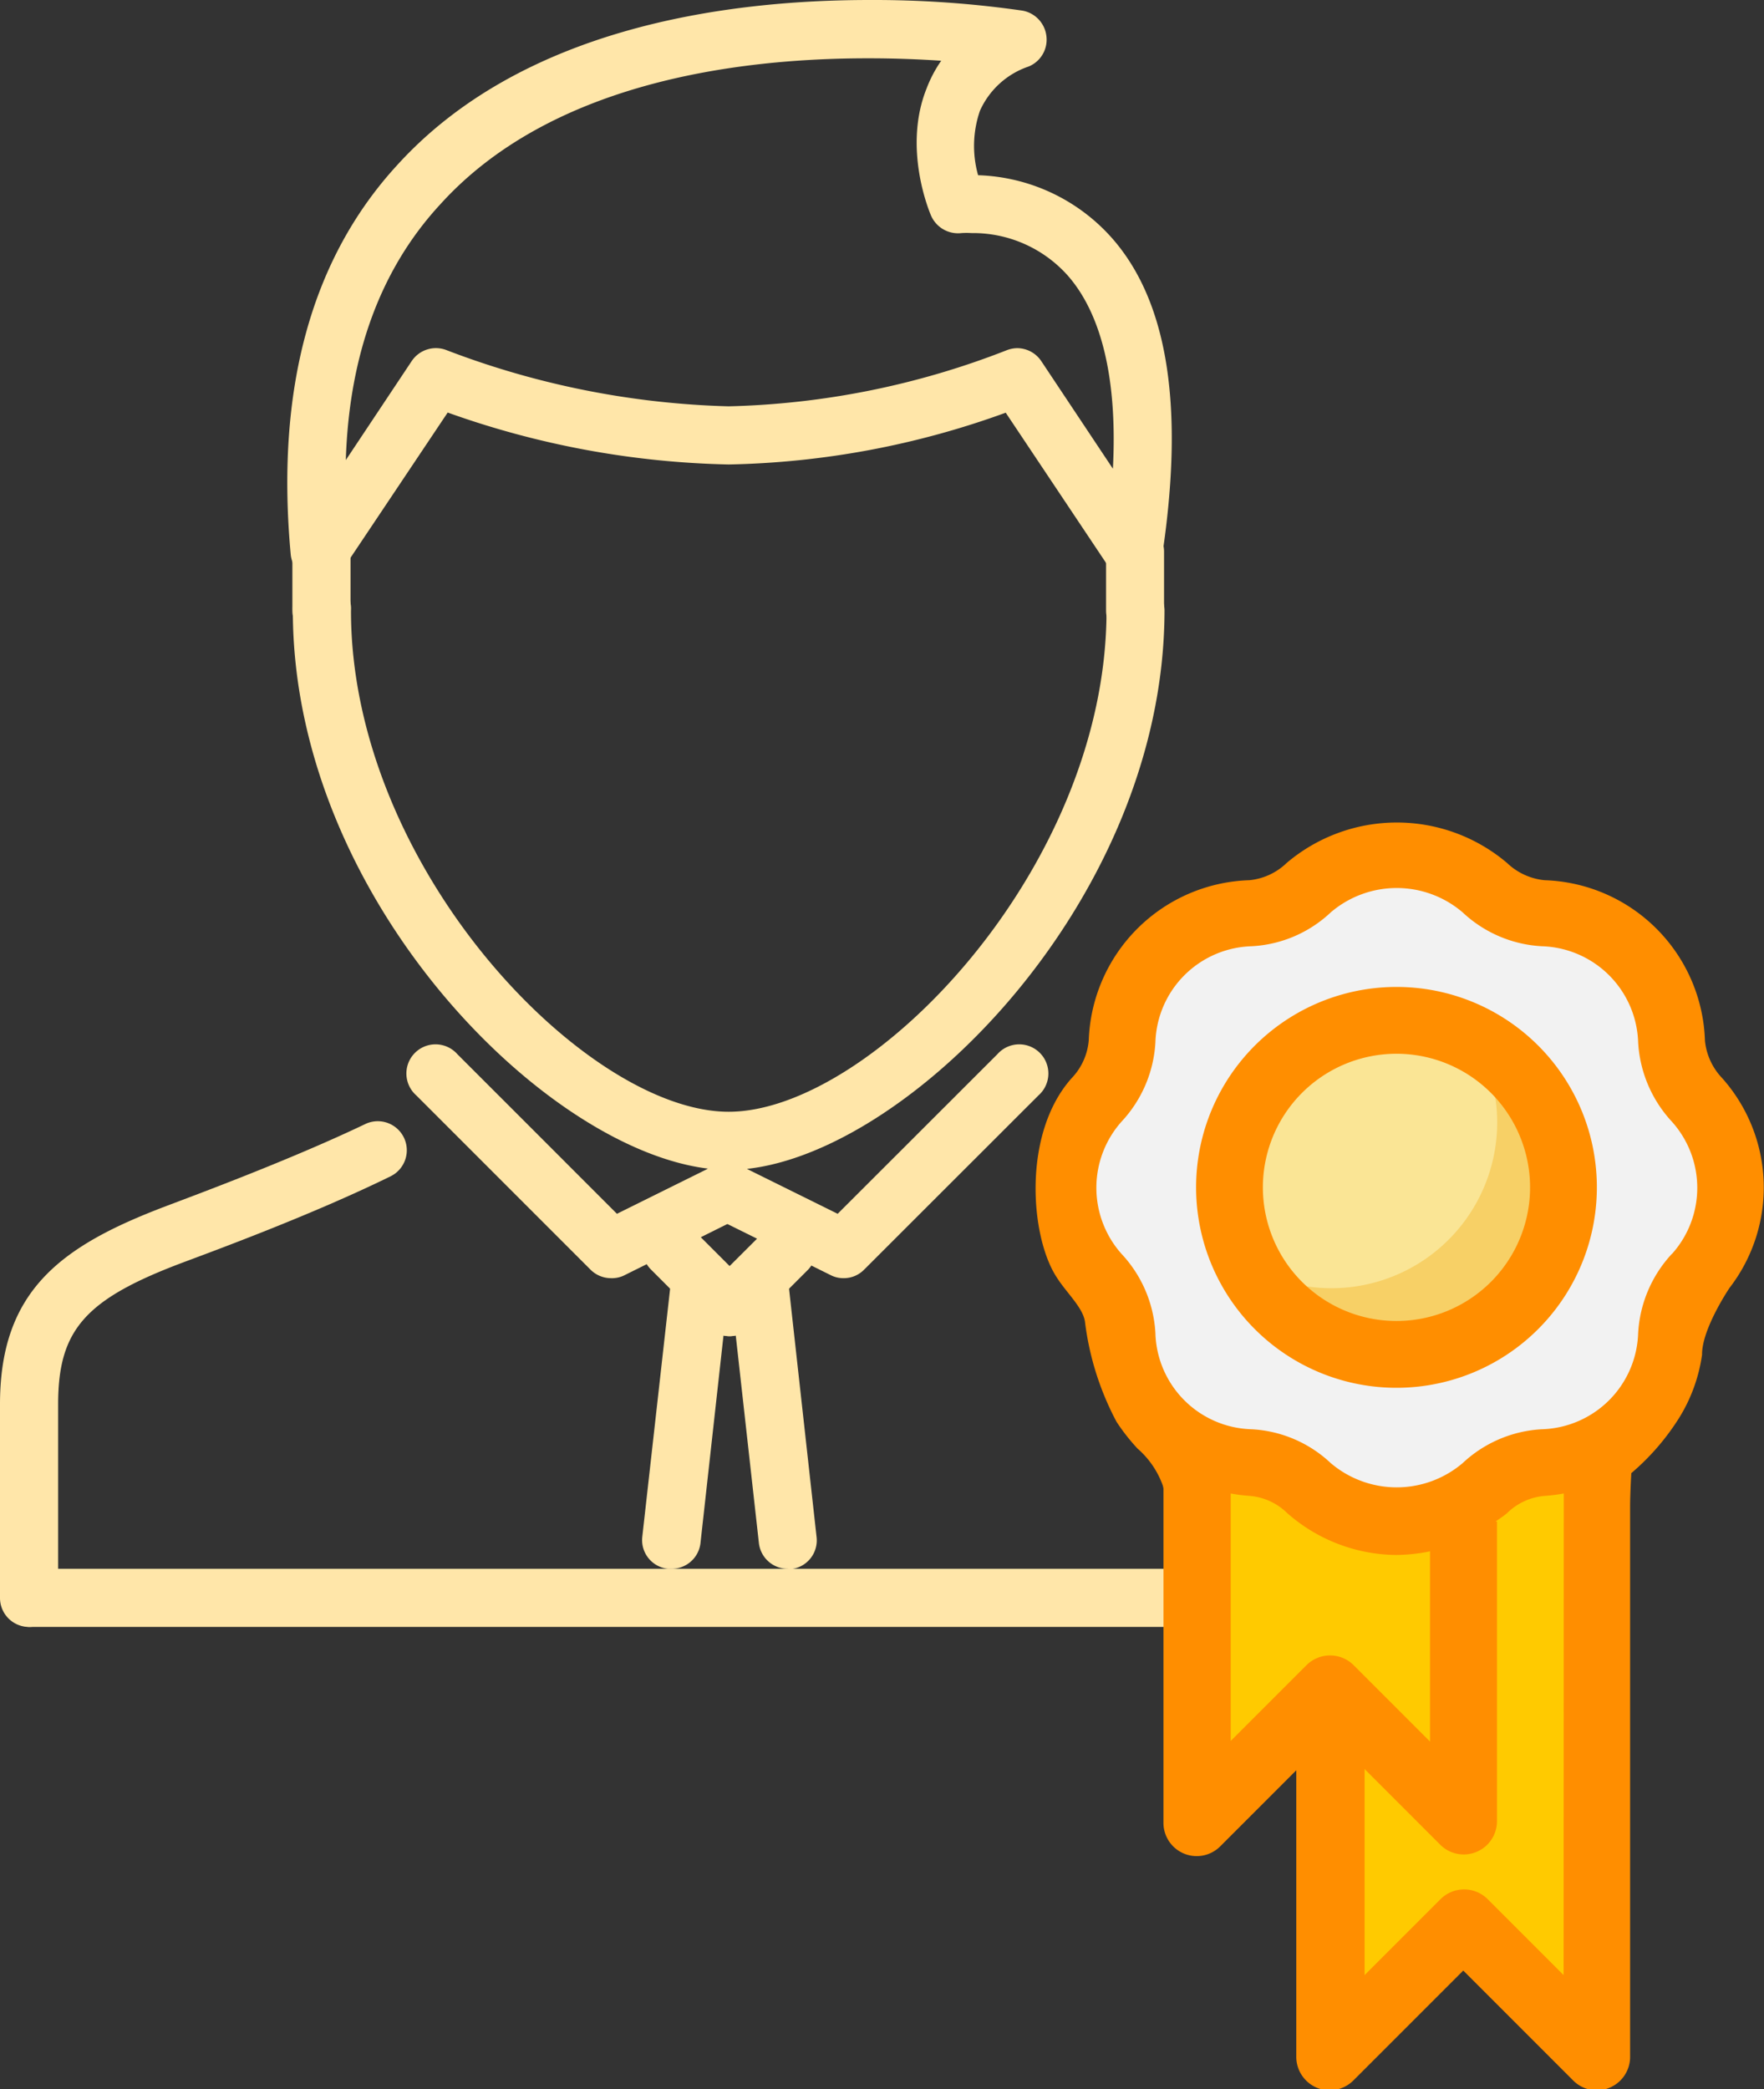 <svg xmlns="http://www.w3.org/2000/svg" viewBox="0 0 116.2 137.59"><rect x="0" y="0" width="116.2" height="137.59" fill="#333333" stroke="none"/><defs><style>.cls-1{fill:#ffe6a9;}.cls-2{fill:#ffca00;}.cls-3{fill:#f2f2f2;}.cls-4{fill:#f7d066;}.cls-5{fill:#fae595;}.cls-6{fill:#ff8e00;}</style></defs><g id="Capa_2" data-name="Capa 2"><g id="Capa_1-2" data-name="Capa 1"><path class="cls-1" d="M1.91,107.15A1.91,1.91,0,0,1,0,105.24V92.48c0-7.46,4-10.4,10.82-13,2-.76,8.26-3.07,13.24-5.45a1.91,1.91,0,0,1,1.65,3.45C20.57,80,14.23,82.33,12.15,83.11c-6.53,2.44-8.32,4.45-8.32,9.37v12.76A1.91,1.91,0,0,1,1.91,107.15Z"/><path class="cls-1" d="M93.8,107.15a1.91,1.91,0,0,1-1.92-1.91V92.48c0-4.92-1.79-6.93-8.32-9.37C77.91,81,73.47,79.18,70,77.51a1.92,1.92,0,0,1,1.65-3.46c3.38,1.62,7.71,3.41,13.25,5.47,6.85,2.56,10.82,5.5,10.82,13v12.76A1.91,1.91,0,0,1,93.8,107.15Z"/><path class="cls-1" d="M48,77.05c-10.82,0-28.71-17.21-28.71-36.83a1.92,1.92,0,1,1,3.83,0c0,17,15.52,33,24.88,33s24.89-16,24.89-33a1.91,1.91,0,1,1,3.82,0C76.68,59.84,58.79,77.05,48,77.05Z"/><path class="cls-1" d="M21.06,38.24a1.83,1.83,0,0,1-.47-.05,1.91,1.91,0,0,1-1.44-1.68c-1-10.82,1.33-19.44,7-25.62C34.31,1.89,47.59,0,57.29,0A68.58,68.58,0,0,1,67.35.7a1.93,1.93,0,0,1,1.58,1.68,1.91,1.91,0,0,1-1.17,2,5.41,5.41,0,0,0-3.21,2.92,7.11,7.11,0,0,0-.12,4.24,12.29,12.29,0,0,1,8.88,4.21C77,20,78,27,76.55,36.63a1.93,1.93,0,0,1-1.48,1.57,1.89,1.89,0,0,1-2-.81L66.25,27.18A56.38,56.38,0,0,1,48,30.59a58.38,58.38,0,0,1-18.51-3.42L22.65,37.39A1.92,1.92,0,0,1,21.06,38.24ZM67,22.93a1.92,1.92,0,0,1,1.59.85l4.72,7.09c.3-5.74-.69-10.06-2.91-12.65A8.36,8.36,0,0,0,64,15.35a5.16,5.16,0,0,0-.66,0,1.94,1.94,0,0,1-2-1.13c-.08-.18-1.9-4.42-.3-8.4A8.46,8.46,0,0,1,62,4c-1.37-.09-3-.16-4.75-.16C48.36,3.83,36.2,5.5,29,13.46,25.09,17.69,23,23.34,22.78,30.3l4.34-6.52a1.92,1.92,0,0,1,2.32-.71A56,56,0,0,0,48,26.76a53.69,53.69,0,0,0,18.28-3.68A2,2,0,0,1,67,22.93Z"/><path class="cls-1" d="M74.77,42.13a1.91,1.91,0,0,1-1.91-1.91V36.33a1.91,1.91,0,1,1,3.82,0v3.89A1.91,1.91,0,0,1,74.77,42.13Z"/><path class="cls-1" d="M21.17,42.13a1.91,1.91,0,0,1-1.91-1.91V36.33a1.92,1.92,0,0,1,3.83,0v3.89A1.92,1.92,0,0,1,21.17,42.13Z"/><path class="cls-1" d="M40.26,84.18a1.91,1.91,0,0,1-1.36-.56L27.42,72.14a1.92,1.92,0,1,1,2.71-2.71L40.64,79.94l6.48-3.21a1.91,1.91,0,1,1,1.7,3.43L41.11,84A1.83,1.83,0,0,1,40.26,84.18Z"/><path class="cls-1" d="M55.57,84.18a1.83,1.83,0,0,1-.85-.2L47,80.16a1.91,1.91,0,1,1,1.69-3.43l6.49,3.21L65.7,69.43a1.92,1.92,0,1,1,2.71,2.71L56.92,83.62A1.87,1.87,0,0,1,55.57,84.18Z"/><path class="cls-1" d="M48.06,88a1.91,1.91,0,0,1-1.35-.56l-3.83-3.83a1.91,1.91,0,0,1,2.71-2.7l3.82,3.82A1.92,1.92,0,0,1,48.06,88Z"/><path class="cls-1" d="M48.06,88a1.92,1.92,0,0,1-1.35-3.27l3.83-3.82a1.91,1.91,0,0,1,2.7,2.7l-3.83,3.83A1.91,1.91,0,0,1,48.06,88Z"/><path class="cls-1" d="M44.24,103.32H44a1.9,1.9,0,0,1-1.69-2.11L44.24,84a1.89,1.89,0,0,1,2.12-1.69,1.91,1.91,0,0,1,1.69,2.12l-1.91,17.22A1.91,1.91,0,0,1,44.24,103.32Z"/><path class="cls-1" d="M51.89,103.32a1.91,1.91,0,0,1-1.9-1.7L48.07,84.4A1.92,1.92,0,0,1,51.88,84l1.91,17.23a1.9,1.9,0,0,1-1.69,2.11Z"/><path class="cls-1" d="M93.8,107.15H1.91a1.92,1.92,0,0,1,0-3.83H93.8a1.92,1.92,0,0,1,0,3.83Z"/><path class="cls-2" d="M96.42,99v21l-8.8-8.8L78.83,120V95.45a8.68,8.68,0,0,0,3.54.88A6.24,6.24,0,0,1,86.22,98a8.73,8.73,0,0,0,10.2,1Z"/><path class="cls-2" d="M105.21,95.45v39.94l-8.79-8.8-8.8,8.8V111.2l8.8,8.8V99a8.74,8.74,0,0,0,1.4-1,6.24,6.24,0,0,1,3.85-1.68,8.72,8.72,0,0,0,3.54-.88Z"/><path class="cls-3" d="M72.23,84a6.18,6.18,0,0,1,1.68,3.84,8.73,8.73,0,0,0,8.45,8.45A6.24,6.24,0,0,1,86.21,98a8.71,8.71,0,0,0,11.6,0,6.24,6.24,0,0,1,3.85-1.68,8.73,8.73,0,0,0,8.45-8.45,6.15,6.15,0,0,1,1.7-3.84,8.74,8.74,0,0,0,0-11.61,6.18,6.18,0,0,1-1.68-3.85,8.74,8.74,0,0,0-8.45-8.45,6.18,6.18,0,0,1-3.86-1.68,8.71,8.71,0,0,0-11.6,0,6.24,6.24,0,0,1-3.85,1.68,8.72,8.72,0,0,0-8.45,8.44,6.19,6.19,0,0,1-1.69,3.86A8.74,8.74,0,0,0,72.23,84Z"/><circle class="cls-4" cx="92.02" cy="78.22" r="10.99"/><path class="cls-5" d="M81,78.22a10.88,10.88,0,0,0,1.37,5.23A10.92,10.92,0,0,0,97.24,68.6,10.92,10.92,0,0,0,81,78.22Z"/><path class="cls-6" d="M113.93,84.82A10.83,10.83,0,0,0,113.44,71a4.16,4.16,0,0,1-1.13-2.46,10.92,10.92,0,0,0-10.57-10.57,4.16,4.16,0,0,1-2.46-1.13,11.22,11.22,0,0,0-14.53,0,4.1,4.1,0,0,1-2.45,1.13A10.93,10.93,0,0,0,71.72,68.51,4.09,4.09,0,0,1,70.6,71c-3.28,3.66-2.73,10.47-1,13.11.62,1,1.74,2,1.87,2.94a18.94,18.94,0,0,0,2.08,6.59,13.27,13.27,0,0,0,1.38,1.76,5.82,5.82,0,0,1,1.65,2.39,1.29,1.29,0,0,1,.06.25h0v22a2.19,2.19,0,0,0,3.75,1.55l5-5v18.88a2.21,2.21,0,0,0,2.2,2.2,2.25,2.25,0,0,0,1.56-.65l7.24-7.24,7.24,7.24a2.2,2.2,0,0,0,1.55.65,2.17,2.17,0,0,0,.84-.17,2.2,2.2,0,0,0,1.36-2V99.26c0-.9.08-2.24.08-2.24a15.85,15.85,0,0,0,3.17-3.67,10.75,10.75,0,0,0,1.49-4.13h0C112.1,87.52,113.93,84.82,113.93,84.82ZM86.07,109.66l-5,5V98.36a10.75,10.75,0,0,0,1.27.16,4,4,0,0,1,2.45,1.13A11,11,0,0,0,92,102.41a11.67,11.67,0,0,0,2.2-.24V114.7l-5-5A2.2,2.2,0,0,0,86.07,109.66ZM103,130.08l-5-5a2.2,2.2,0,0,0-3.11,0l-5,5V116.51l5,5A2.19,2.19,0,0,0,98.61,120V100.21h-.09c.25-.19.52-.35.76-.56a4,4,0,0,1,2.46-1.13,10.75,10.75,0,0,0,1.27-.16Zm7.14-47.51a8.35,8.35,0,0,0-2.23,5.23,6.54,6.54,0,0,1-6.33,6.33,8.27,8.27,0,0,0-5.23,2.23,6.71,6.71,0,0,1-8.69,0,8.22,8.22,0,0,0-5.23-2.23,6.52,6.52,0,0,1-6.32-6.33,8.31,8.31,0,0,0-2.24-5.23,6.55,6.55,0,0,1,0-8.69,8.33,8.33,0,0,0,2.24-5.23,6.53,6.53,0,0,1,6.32-6.33,8.22,8.22,0,0,0,5.23-2.23,6.68,6.68,0,0,1,8.69,0,8.27,8.27,0,0,0,5.23,2.23,6.54,6.54,0,0,1,6.33,6.33,8.37,8.37,0,0,0,2.23,5.23A6.52,6.52,0,0,1,110.15,82.57Z"/><path class="cls-6" d="M92,65a13.2,13.2,0,1,0,13.19,13.19A13.19,13.19,0,0,0,92,65Zm0,22a8.8,8.8,0,1,1,8.79-8.8A8.8,8.8,0,0,1,92,87Z"/></g></g></svg>